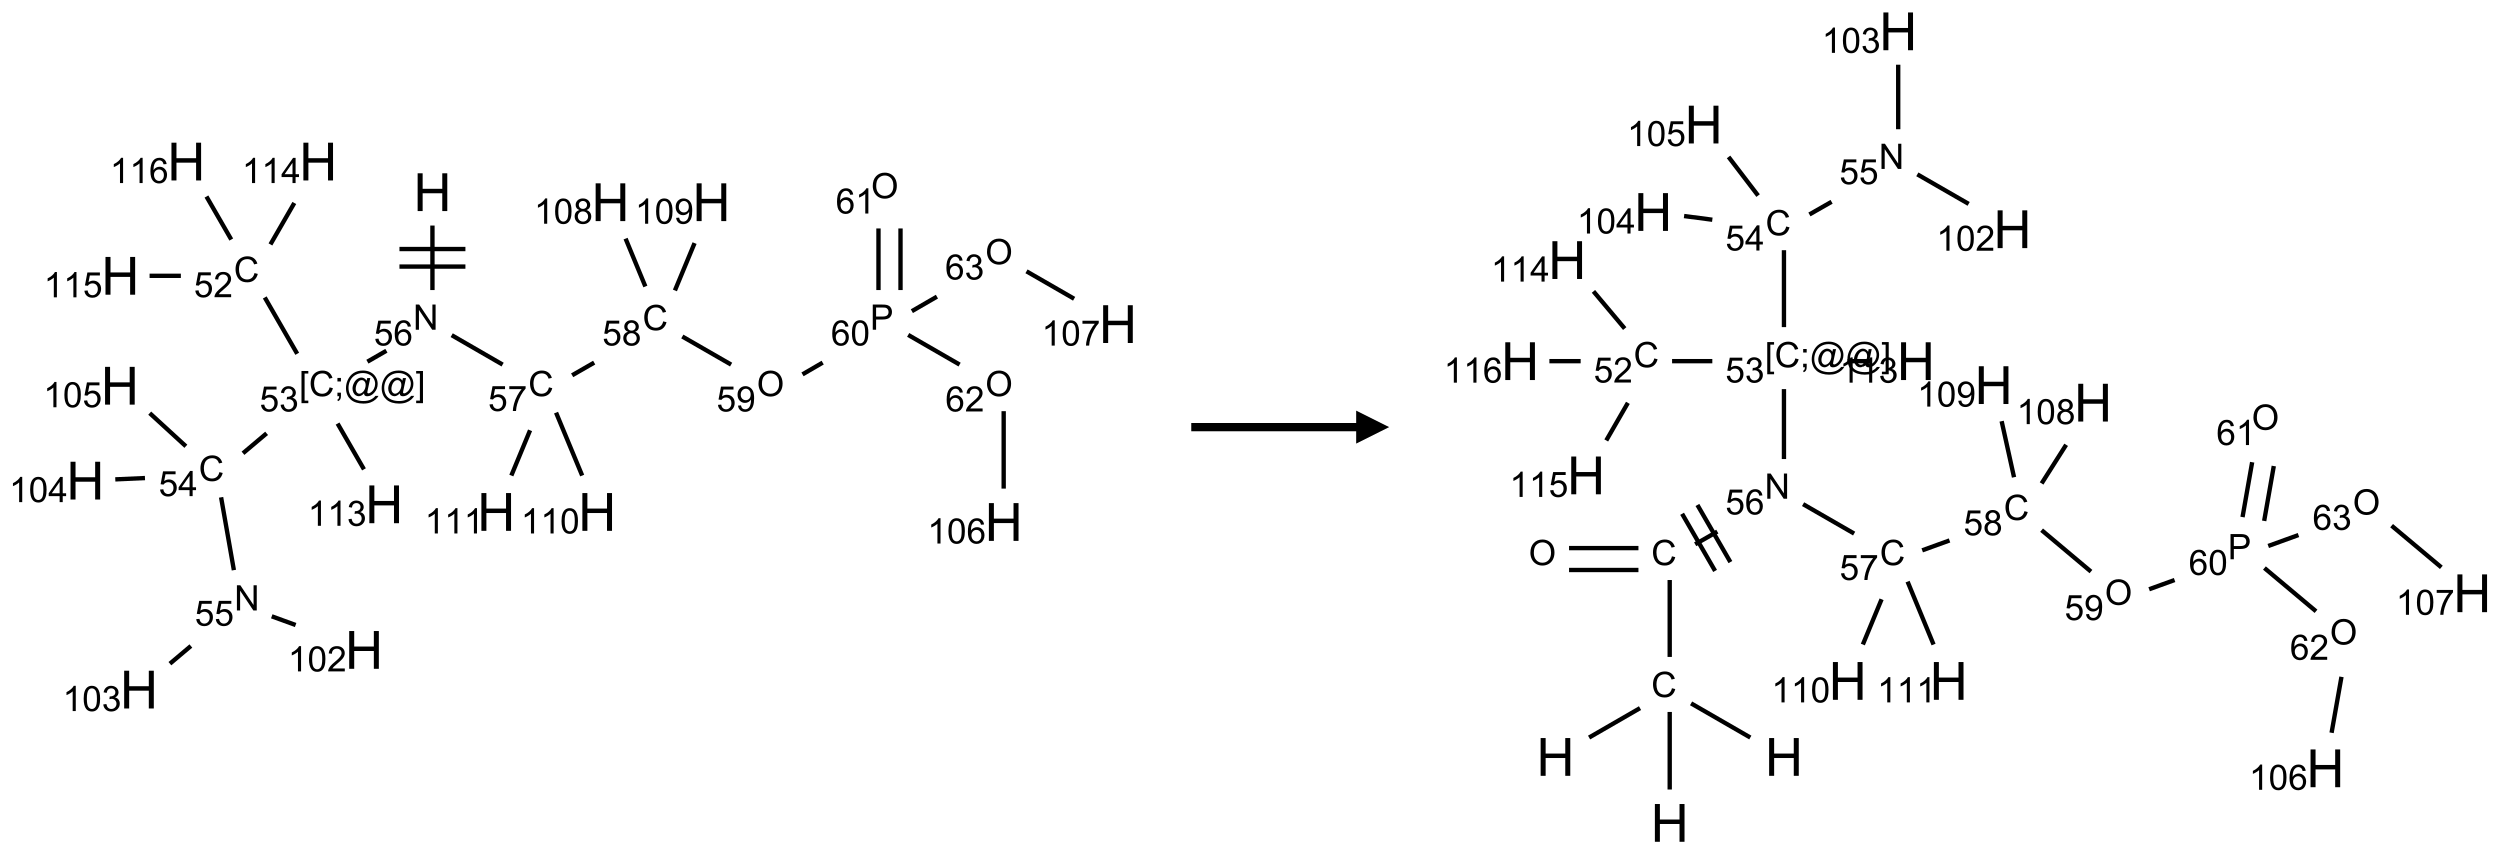 <?xml version="1.0" encoding="UTF-8"?>
<svg xmlns="http://www.w3.org/2000/svg" xmlns:xlink="http://www.w3.org/1999/xlink" width="758" height="259" viewBox="0 0 758 259">
<defs>
<g>
<g id="glyph-0-0">
<path d="M 2 0 L 2 -10 L 10 -10 L 10 0 Z M 2.25 -0.25 L 9.75 -0.25 L 9.75 -9.75 L 2.25 -9.75 Z M 2.25 -0.25 "/>
</g>
<g id="glyph-0-1">
<path d="M 1.281 0 L 1.281 -11.453 L 2.797 -11.453 L 2.797 -6.75 L 8.75 -6.75 L 8.75 -11.453 L 10.266 -11.453 L 10.266 0 L 8.75 0 L 8.75 -5.398 L 2.797 -5.398 L 2.797 0 Z M 1.281 0 "/>
</g>
<g id="glyph-1-0">
<path d="M 1.332 0 L 1.332 -6.668 L 6.668 -6.668 L 6.668 0 Z M 1.5 -0.168 L 6.5 -0.168 L 6.5 -6.5 L 1.5 -6.5 Z M 1.5 -0.168 "/>
</g>
<g id="glyph-1-1">
<path d="M 0.812 0 L 0.812 -7.637 L 1.848 -7.637 L 5.859 -1.641 L 5.859 -7.637 L 6.828 -7.637 L 6.828 0 L 5.793 0 L 1.781 -6 L 1.781 0 Z M 0.812 0 "/>
</g>
<g id="glyph-1-2">
<path d="M 0.441 -2 L 1.426 -2.082 C 1.5 -1.605 1.668 -1.242 1.934 -1.004 C 2.199 -0.762 2.52 -0.641 2.895 -0.641 C 3.348 -0.641 3.73 -0.812 4.043 -1.152 C 4.355 -1.492 4.512 -1.941 4.512 -2.504 C 4.512 -3.039 4.359 -3.461 4.059 -3.77 C 3.758 -4.078 3.367 -4.234 2.879 -4.234 C 2.578 -4.234 2.305 -4.164 2.062 -4.027 C 1.82 -3.891 1.629 -3.715 1.488 -3.496 L 0.609 -3.609 L 1.348 -7.531 L 5.145 -7.531 L 5.145 -6.637 L 2.098 -6.637 L 1.688 -4.582 C 2.145 -4.902 2.625 -5.062 3.129 -5.062 C 3.797 -5.062 4.359 -4.832 4.816 -4.371 C 5.277 -3.91 5.504 -3.312 5.504 -2.59 C 5.504 -1.898 5.305 -1.301 4.902 -0.797 C 4.41 -0.18 3.742 0.129 2.895 0.129 C 2.199 0.129 1.633 -0.062 1.195 -0.453 C 0.758 -0.844 0.504 -1.359 0.441 -2 Z M 0.441 -2 "/>
</g>
<g id="glyph-1-3">
<path d="M 5.309 -5.766 L 4.375 -5.691 C 4.293 -6.059 4.172 -6.328 4.02 -6.496 C 3.766 -6.762 3.453 -6.895 3.082 -6.895 C 2.785 -6.895 2.523 -6.812 2.297 -6.645 C 2 -6.43 1.77 -6.117 1.598 -5.703 C 1.43 -5.289 1.34 -4.703 1.332 -3.938 C 1.559 -4.281 1.836 -4.535 2.16 -4.703 C 2.488 -4.871 2.828 -4.953 3.188 -4.953 C 3.812 -4.953 4.344 -4.723 4.785 -4.262 C 5.223 -3.801 5.441 -3.207 5.441 -2.48 C 5.441 -2 5.34 -1.555 5.133 -1.145 C 4.926 -0.73 4.641 -0.418 4.281 -0.199 C 3.922 0.02 3.512 0.129 3.051 0.129 C 2.27 0.129 1.633 -0.156 1.141 -0.73 C 0.648 -1.305 0.402 -2.254 0.402 -3.574 C 0.402 -5.051 0.672 -6.121 1.219 -6.793 C 1.695 -7.375 2.336 -7.668 3.141 -7.668 C 3.742 -7.668 4.234 -7.5 4.617 -7.16 C 5 -6.824 5.23 -6.359 5.309 -5.766 Z M 1.48 -2.473 C 1.48 -2.152 1.547 -1.844 1.684 -1.547 C 1.82 -1.25 2.016 -1.027 2.262 -0.871 C 2.508 -0.719 2.766 -0.641 3.035 -0.641 C 3.434 -0.641 3.773 -0.801 4.059 -1.121 C 4.344 -1.441 4.484 -1.875 4.484 -2.422 C 4.484 -2.949 4.344 -3.367 4.062 -3.668 C 3.781 -3.973 3.426 -4.125 3 -4.125 C 2.578 -4.125 2.219 -3.973 1.922 -3.668 C 1.625 -3.363 1.48 -2.969 1.48 -2.473 Z M 1.48 -2.473 "/>
</g>
<g id="glyph-1-4">
<path d="M 0.723 2.121 L 0.723 -7.637 L 2.793 -7.637 L 2.793 -6.859 L 1.66 -6.859 L 1.66 1.344 L 2.793 1.344 L 2.793 2.121 Z M 0.723 2.121 "/>
</g>
<g id="glyph-1-5">
<path d="M 6.27 -2.676 L 7.281 -2.422 C 7.07 -1.594 6.688 -0.961 6.137 -0.523 C 5.586 -0.086 4.914 0.129 4.121 0.129 C 3.297 0.129 2.629 -0.039 2.113 -0.371 C 1.598 -0.707 1.203 -1.191 0.934 -1.828 C 0.664 -2.465 0.531 -3.145 0.531 -3.875 C 0.531 -4.672 0.684 -5.363 0.988 -5.957 C 1.293 -6.547 1.723 -6.996 2.285 -7.305 C 2.844 -7.613 3.461 -7.766 4.137 -7.766 C 4.898 -7.766 5.543 -7.57 6.062 -7.184 C 6.582 -6.793 6.945 -6.246 7.152 -5.543 L 6.156 -5.309 C 5.98 -5.863 5.723 -6.266 5.387 -6.52 C 5.051 -6.773 4.625 -6.902 4.113 -6.902 C 3.527 -6.902 3.039 -6.762 2.645 -6.48 C 2.25 -6.199 1.973 -5.82 1.812 -5.348 C 1.652 -4.871 1.574 -4.383 1.574 -3.879 C 1.574 -3.23 1.668 -2.664 1.855 -2.18 C 2.047 -1.695 2.34 -1.332 2.738 -1.094 C 3.137 -0.855 3.57 -0.734 4.035 -0.734 C 4.602 -0.734 5.082 -0.898 5.473 -1.223 C 5.867 -1.551 6.133 -2.035 6.27 -2.676 Z M 6.27 -2.676 "/>
</g>
<g id="glyph-1-6">
<path d="M 0.949 -4.465 L 0.949 -5.531 L 2.016 -5.531 L 2.016 -4.465 Z M 0.949 0 L 0.949 -1.066 L 2.016 -1.066 L 2.016 0 C 2.016 0.391 1.945 0.711 1.809 0.949 C 1.668 1.191 1.449 1.379 1.145 1.512 L 0.887 1.109 C 1.082 1.023 1.23 0.895 1.324 0.727 C 1.418 0.559 1.469 0.316 1.48 0 Z M 0.949 0 "/>
</g>
<g id="glyph-1-7">
<path d="M 6.047 -0.848 C 5.82 -0.59 5.57 -0.379 5.289 -0.223 C 5.008 -0.062 4.73 0.016 4.449 0.016 C 4.141 0.016 3.84 -0.074 3.547 -0.254 C 3.254 -0.434 3.02 -0.715 2.836 -1.09 C 2.652 -1.465 2.562 -1.875 2.562 -2.324 C 2.562 -2.875 2.703 -3.43 2.988 -3.98 C 3.27 -4.535 3.621 -4.953 4.043 -5.23 C 4.461 -5.508 4.871 -5.645 5.266 -5.645 C 5.566 -5.645 5.855 -5.566 6.129 -5.41 C 6.402 -5.25 6.641 -5.012 6.84 -4.688 L 7.016 -5.496 L 7.949 -5.496 L 7.199 -2 C 7.094 -1.516 7.043 -1.246 7.043 -1.191 C 7.043 -1.098 7.078 -1.02 7.148 -0.949 C 7.219 -0.883 7.305 -0.848 7.406 -0.848 C 7.59 -0.848 7.832 -0.953 8.129 -1.168 C 8.527 -1.445 8.84 -1.816 9.07 -2.285 C 9.301 -2.75 9.418 -3.234 9.418 -3.73 C 9.418 -4.309 9.27 -4.852 8.973 -5.355 C 8.676 -5.859 8.23 -6.262 7.645 -6.562 C 7.055 -6.863 6.406 -7.016 5.691 -7.016 C 4.879 -7.016 4.137 -6.824 3.465 -6.445 C 2.793 -6.066 2.273 -5.52 1.902 -4.809 C 1.535 -4.098 1.348 -3.34 1.348 -2.527 C 1.348 -1.676 1.535 -0.941 1.902 -0.328 C 2.273 0.285 2.809 0.742 3.508 1.035 C 4.207 1.328 4.984 1.473 5.832 1.473 C 6.742 1.473 7.504 1.32 8.121 1.016 C 8.734 0.711 9.195 0.34 9.5 -0.098 L 10.441 -0.098 C 10.266 0.266 9.961 0.637 9.531 1.016 C 9.102 1.395 8.59 1.695 7.996 1.914 C 7.402 2.133 6.688 2.246 5.848 2.246 C 5.078 2.246 4.367 2.145 3.715 1.949 C 3.066 1.75 2.512 1.453 2.051 1.055 C 1.594 0.656 1.25 0.199 1.016 -0.316 C 0.723 -0.973 0.578 -1.684 0.578 -2.441 C 0.578 -3.289 0.75 -4.098 1.098 -4.863 C 1.523 -5.805 2.125 -6.527 2.902 -7.027 C 3.684 -7.527 4.629 -7.777 5.738 -7.777 C 6.602 -7.777 7.375 -7.602 8.059 -7.246 C 8.746 -6.895 9.285 -6.371 9.684 -5.672 C 10.02 -5.07 10.188 -4.418 10.188 -3.715 C 10.188 -2.707 9.832 -1.812 9.125 -1.031 C 8.492 -0.328 7.801 0.02 7.051 0.02 C 6.812 0.02 6.617 -0.016 6.473 -0.09 C 6.324 -0.16 6.215 -0.266 6.145 -0.402 C 6.102 -0.488 6.066 -0.637 6.047 -0.848 Z M 3.527 -2.262 C 3.527 -1.785 3.641 -1.414 3.863 -1.152 C 4.09 -0.887 4.348 -0.754 4.641 -0.754 C 4.836 -0.754 5.039 -0.812 5.254 -0.93 C 5.469 -1.047 5.676 -1.219 5.871 -1.449 C 6.066 -1.676 6.23 -1.969 6.355 -2.32 C 6.48 -2.672 6.543 -3.027 6.543 -3.379 C 6.543 -3.852 6.426 -4.219 6.191 -4.48 C 5.957 -4.738 5.672 -4.871 5.332 -4.871 C 5.109 -4.871 4.902 -4.812 4.707 -4.699 C 4.512 -4.586 4.32 -4.406 4.137 -4.156 C 3.953 -3.906 3.805 -3.602 3.691 -3.246 C 3.582 -2.887 3.527 -2.559 3.527 -2.262 Z M 3.527 -2.262 "/>
</g>
<g id="glyph-1-8">
<path d="M 2.27 2.121 L 0.203 2.121 L 0.203 1.344 L 1.332 1.344 L 1.332 -6.859 L 0.203 -6.859 L 0.203 -7.637 L 2.27 -7.637 Z M 2.27 2.121 "/>
</g>
<g id="glyph-1-9">
<path d="M 0.449 -2.016 L 1.387 -2.141 C 1.492 -1.609 1.676 -1.227 1.934 -0.992 C 2.191 -0.758 2.508 -0.641 2.879 -0.641 C 3.32 -0.641 3.695 -0.793 3.996 -1.098 C 4.301 -1.402 4.453 -1.781 4.453 -2.234 C 4.453 -2.664 4.312 -3.02 4.031 -3.301 C 3.75 -3.578 3.391 -3.719 2.957 -3.719 C 2.781 -3.719 2.562 -3.684 2.297 -3.613 L 2.402 -4.438 C 2.465 -4.43 2.516 -4.426 2.551 -4.426 C 2.949 -4.426 3.312 -4.531 3.629 -4.738 C 3.949 -4.949 4.109 -5.27 4.109 -5.703 C 4.109 -6.047 3.992 -6.332 3.762 -6.559 C 3.527 -6.785 3.227 -6.895 2.859 -6.895 C 2.496 -6.895 2.191 -6.781 1.949 -6.551 C 1.707 -6.324 1.547 -5.98 1.48 -5.52 L 0.543 -5.688 C 0.656 -6.316 0.918 -6.805 1.324 -7.148 C 1.73 -7.492 2.234 -7.668 2.84 -7.668 C 3.254 -7.668 3.641 -7.578 3.988 -7.398 C 4.34 -7.219 4.609 -6.977 4.793 -6.668 C 4.98 -6.359 5.074 -6.031 5.074 -5.684 C 5.074 -5.352 4.984 -5.051 4.809 -4.781 C 4.629 -4.512 4.367 -4.297 4.02 -4.137 C 4.473 -4.031 4.824 -3.816 5.074 -3.488 C 5.324 -3.16 5.449 -2.75 5.449 -2.254 C 5.449 -1.59 5.203 -1.023 4.719 -0.559 C 4.234 -0.098 3.617 0.137 2.875 0.137 C 2.203 0.137 1.648 -0.062 1.207 -0.465 C 0.762 -0.863 0.512 -1.379 0.449 -2.016 Z M 0.449 -2.016 "/>
</g>
<g id="glyph-1-10">
<path d="M 5.371 -0.902 L 5.371 0 L 0.324 0 C 0.316 -0.227 0.352 -0.441 0.434 -0.652 C 0.562 -0.996 0.766 -1.332 1.051 -1.668 C 1.332 -2 1.742 -2.387 2.277 -2.824 C 3.105 -3.504 3.668 -4.043 3.957 -4.441 C 4.25 -4.84 4.395 -5.215 4.395 -5.566 C 4.395 -5.938 4.262 -6.254 3.996 -6.508 C 3.73 -6.762 3.387 -6.891 2.957 -6.891 C 2.508 -6.891 2.145 -6.754 1.875 -6.484 C 1.605 -6.215 1.469 -5.84 1.465 -5.359 L 0.5 -5.457 C 0.566 -6.176 0.812 -6.727 1.246 -7.102 C 1.676 -7.477 2.254 -7.668 2.98 -7.668 C 3.711 -7.668 4.293 -7.465 4.719 -7.059 C 5.145 -6.652 5.359 -6.148 5.359 -5.547 C 5.359 -5.242 5.297 -4.941 5.172 -4.645 C 5.047 -4.352 4.84 -4.039 4.551 -3.715 C 4.262 -3.387 3.777 -2.938 3.105 -2.371 C 2.543 -1.898 2.18 -1.578 2.02 -1.41 C 1.859 -1.242 1.73 -1.07 1.625 -0.902 Z M 5.371 -0.902 "/>
</g>
<g id="glyph-1-11">
<path d="M 3.973 0 L 3.035 0 L 3.035 -5.973 C 2.809 -5.758 2.516 -5.543 2.148 -5.328 C 1.781 -5.113 1.453 -4.953 1.16 -4.844 L 1.16 -5.75 C 1.684 -5.996 2.145 -6.297 2.535 -6.645 C 2.93 -6.996 3.207 -7.336 3.371 -7.668 L 3.973 -7.668 Z M 3.973 0 "/>
</g>
<g id="glyph-1-12">
<path d="M 3.449 0 L 3.449 -1.828 L 0.137 -1.828 L 0.137 -2.688 L 3.621 -7.637 L 4.387 -7.637 L 4.387 -2.688 L 5.418 -2.688 L 5.418 -1.828 L 4.387 -1.828 L 4.387 0 Z M 3.449 -2.688 L 3.449 -6.129 L 1.059 -2.688 Z M 3.449 -2.688 "/>
</g>
<g id="glyph-1-13">
<path d="M 0.441 -3.766 C 0.441 -4.668 0.535 -5.395 0.723 -5.945 C 0.906 -6.496 1.184 -6.922 1.551 -7.219 C 1.918 -7.516 2.375 -7.668 2.934 -7.668 C 3.344 -7.668 3.703 -7.586 4.012 -7.418 C 4.32 -7.254 4.574 -7.016 4.777 -6.707 C 4.977 -6.395 5.137 -6.016 5.25 -5.57 C 5.363 -5.125 5.422 -4.523 5.422 -3.766 C 5.422 -2.871 5.328 -2.148 5.145 -1.598 C 4.961 -1.047 4.688 -0.621 4.32 -0.32 C 3.953 -0.02 3.492 0.129 2.934 0.129 C 2.195 0.129 1.617 -0.133 1.199 -0.66 C 0.695 -1.297 0.441 -2.332 0.441 -3.766 Z M 1.406 -3.766 C 1.406 -2.512 1.555 -1.68 1.848 -1.262 C 2.141 -0.848 2.5 -0.641 2.934 -0.641 C 3.363 -0.641 3.727 -0.848 4.02 -1.266 C 4.312 -1.684 4.457 -2.516 4.457 -3.766 C 4.457 -5.023 4.312 -5.859 4.02 -6.27 C 3.727 -6.684 3.359 -6.891 2.922 -6.891 C 2.492 -6.891 2.148 -6.707 1.891 -6.344 C 1.566 -5.879 1.406 -5.02 1.406 -3.766 Z M 1.406 -3.766 "/>
</g>
<g id="glyph-1-14">
<path d="M 0.504 -6.637 L 0.504 -7.535 L 5.449 -7.535 L 5.449 -6.809 C 4.961 -6.289 4.48 -5.602 4.004 -4.746 C 3.527 -3.887 3.156 -3.004 2.895 -2.098 C 2.707 -1.461 2.59 -0.762 2.535 0 L 1.574 0 C 1.582 -0.602 1.703 -1.328 1.926 -2.176 C 2.152 -3.027 2.477 -3.848 2.898 -4.637 C 3.32 -5.426 3.77 -6.094 4.246 -6.637 Z M 0.504 -6.637 "/>
</g>
<g id="glyph-1-15">
<path d="M 1.887 -4.141 C 1.496 -4.281 1.207 -4.484 1.02 -4.75 C 0.832 -5.016 0.738 -5.328 0.738 -5.699 C 0.738 -6.254 0.938 -6.719 1.34 -7.098 C 1.738 -7.477 2.27 -7.668 2.934 -7.668 C 3.598 -7.668 4.137 -7.473 4.543 -7.086 C 4.949 -6.699 5.152 -6.227 5.152 -5.672 C 5.152 -5.316 5.059 -5.008 4.871 -4.746 C 4.688 -4.484 4.406 -4.281 4.027 -4.141 C 4.496 -3.988 4.852 -3.742 5.098 -3.402 C 5.34 -3.062 5.465 -2.656 5.465 -2.184 C 5.465 -1.531 5.234 -0.98 4.77 -0.535 C 4.309 -0.09 3.703 0.129 2.949 0.129 C 2.195 0.129 1.586 -0.094 1.125 -0.539 C 0.664 -0.984 0.434 -1.543 0.434 -2.207 C 0.434 -2.703 0.559 -3.121 0.809 -3.457 C 1.062 -3.793 1.422 -4.02 1.887 -4.141 Z M 1.699 -5.73 C 1.699 -5.367 1.812 -5.074 2.047 -4.844 C 2.281 -4.613 2.582 -4.5 2.953 -4.5 C 3.312 -4.5 3.609 -4.613 3.84 -4.84 C 4.07 -5.066 4.188 -5.348 4.188 -5.676 C 4.188 -6.02 4.07 -6.309 3.832 -6.543 C 3.594 -6.777 3.297 -6.895 2.941 -6.895 C 2.586 -6.895 2.289 -6.781 2.051 -6.551 C 1.816 -6.324 1.699 -6.047 1.699 -5.73 Z M 1.395 -2.203 C 1.395 -1.938 1.461 -1.676 1.586 -1.426 C 1.711 -1.176 1.902 -0.984 2.152 -0.848 C 2.402 -0.711 2.672 -0.641 2.957 -0.641 C 3.406 -0.641 3.777 -0.785 4.066 -1.074 C 4.359 -1.363 4.504 -1.727 4.504 -2.172 C 4.504 -2.625 4.355 -2.996 4.055 -3.293 C 3.754 -3.586 3.379 -3.734 2.926 -3.734 C 2.484 -3.734 2.121 -3.59 1.832 -3.297 C 1.543 -3.004 1.395 -2.641 1.395 -2.203 Z M 1.395 -2.203 "/>
</g>
<g id="glyph-1-16">
<path d="M 0.516 -3.719 C 0.516 -4.984 0.855 -5.977 1.535 -6.695 C 2.215 -7.414 3.094 -7.77 4.172 -7.77 C 4.875 -7.77 5.512 -7.602 6.078 -7.266 C 6.645 -6.93 7.074 -6.461 7.371 -5.855 C 7.668 -5.254 7.816 -4.57 7.816 -3.809 C 7.816 -3.035 7.66 -2.34 7.348 -1.73 C 7.035 -1.117 6.594 -0.656 6.02 -0.34 C 5.449 -0.027 4.828 0.129 4.168 0.129 C 3.449 0.129 2.805 -0.043 2.238 -0.391 C 1.672 -0.738 1.246 -1.211 0.953 -1.812 C 0.66 -2.414 0.516 -3.047 0.516 -3.719 Z M 1.559 -3.703 C 1.559 -2.781 1.805 -2.059 2.301 -1.527 C 2.793 -1 3.414 -0.734 4.16 -0.734 C 4.922 -0.734 5.547 -1 6.039 -1.535 C 6.531 -2.07 6.777 -2.828 6.777 -3.812 C 6.777 -4.434 6.672 -4.977 6.461 -5.441 C 6.25 -5.902 5.945 -6.262 5.539 -6.52 C 5.133 -6.773 4.68 -6.902 4.176 -6.902 C 3.461 -6.902 2.848 -6.656 2.332 -6.164 C 1.816 -5.672 1.559 -4.852 1.559 -3.703 Z M 1.559 -3.703 "/>
</g>
<g id="glyph-1-17">
<path d="M 0.582 -1.766 L 1.484 -1.848 C 1.562 -1.426 1.707 -1.117 1.922 -0.926 C 2.137 -0.734 2.414 -0.641 2.75 -0.641 C 3.039 -0.641 3.289 -0.707 3.508 -0.84 C 3.727 -0.973 3.902 -1.148 4.043 -1.367 C 4.18 -1.586 4.297 -1.887 4.391 -2.262 C 4.484 -2.637 4.531 -3.016 4.531 -3.406 C 4.531 -3.449 4.531 -3.512 4.527 -3.594 C 4.34 -3.297 4.082 -3.055 3.758 -2.867 C 3.434 -2.68 3.082 -2.59 2.703 -2.59 C 2.07 -2.59 1.535 -2.816 1.098 -3.277 C 0.66 -3.734 0.441 -4.34 0.441 -5.09 C 0.441 -5.863 0.672 -6.484 1.129 -6.957 C 1.586 -7.43 2.156 -7.668 2.844 -7.668 C 3.34 -7.668 3.793 -7.531 4.207 -7.266 C 4.617 -7 4.93 -6.617 5.145 -6.121 C 5.355 -5.629 5.465 -4.91 5.465 -3.973 C 5.465 -2.996 5.359 -2.223 5.145 -1.645 C 4.934 -1.066 4.617 -0.625 4.199 -0.324 C 3.781 -0.02 3.293 0.129 2.73 0.129 C 2.133 0.129 1.645 -0.035 1.266 -0.367 C 0.887 -0.699 0.66 -1.164 0.582 -1.766 Z M 4.422 -5.137 C 4.422 -5.676 4.277 -6.102 3.992 -6.418 C 3.707 -6.734 3.359 -6.891 2.957 -6.891 C 2.543 -6.891 2.18 -6.719 1.871 -6.379 C 1.562 -6.039 1.406 -5.598 1.406 -5.059 C 1.406 -4.57 1.555 -4.176 1.848 -3.871 C 2.141 -3.566 2.5 -3.418 2.934 -3.418 C 3.367 -3.418 3.723 -3.57 4.004 -3.871 C 4.281 -4.176 4.422 -4.598 4.422 -5.137 Z M 4.422 -5.137 "/>
</g>
<g id="glyph-1-18">
<path d="M 0.824 0 L 0.824 -7.637 L 3.703 -7.637 C 4.211 -7.637 4.598 -7.609 4.863 -7.562 C 5.238 -7.5 5.555 -7.383 5.809 -7.207 C 6.062 -7.031 6.266 -6.785 6.418 -6.469 C 6.574 -6.152 6.652 -5.805 6.652 -5.426 C 6.652 -4.777 6.445 -4.227 6.031 -3.777 C 5.617 -3.328 4.871 -3.105 3.793 -3.105 L 1.832 -3.105 L 1.832 0 Z M 1.832 -4.004 L 3.809 -4.004 C 4.461 -4.004 4.922 -4.125 5.199 -4.371 C 5.473 -4.613 5.609 -4.953 5.609 -5.395 C 5.609 -5.715 5.527 -5.988 5.367 -6.215 C 5.207 -6.441 4.992 -6.594 4.73 -6.668 C 4.559 -6.711 4.246 -6.734 3.785 -6.734 L 1.832 -6.734 Z M 1.832 -4.004 "/>
</g>
</g>
</defs>
<path fill="none" stroke-width="0.033" stroke-linecap="butt" stroke-linejoin="miter" stroke="rgb(0%, 0%, 0%)" stroke-opacity="1" stroke-miterlimit="10" d="M 2.631 0.485 L 2.631 0.974 " transform="matrix(40, 0, 0, 40, 25.875, 48.986)"/>
<path fill="none" stroke-width="0.033" stroke-linecap="butt" stroke-linejoin="miter" stroke="rgb(0%, 0%, 0%)" stroke-opacity="1" stroke-miterlimit="10" d="M 2.381 0.796 L 2.881 0.796 " transform="matrix(40, 0, 0, 40, 25.875, 48.986)"/>
<path fill="none" stroke-width="0.033" stroke-linecap="butt" stroke-linejoin="miter" stroke="rgb(0%, 0%, 0%)" stroke-opacity="1" stroke-miterlimit="10" d="M 2.381 0.663 L 2.881 0.663 " transform="matrix(40, 0, 0, 40, 25.875, 48.986)"/>
<path fill="none" stroke-width="0.033" stroke-linecap="butt" stroke-linejoin="miter" stroke="rgb(0%, 0%, 0%)" stroke-opacity="1" stroke-miterlimit="10" d="M 2.282 1.434 L 2.138 1.517 " transform="matrix(40, 0, 0, 40, 25.875, 48.986)"/>
<path fill="none" stroke-width="0.033" stroke-linecap="butt" stroke-linejoin="miter" stroke="rgb(0%, 0%, 0%)" stroke-opacity="1" stroke-miterlimit="10" d="M 1.606 1.457 L 1.36 1.03 " transform="matrix(40, 0, 0, 40, 25.875, 48.986)"/>
<path fill="none" stroke-width="0.033" stroke-linecap="butt" stroke-linejoin="miter" stroke="rgb(0%, 0%, 0%)" stroke-opacity="1" stroke-miterlimit="10" d="M 1.403 0.628 L 1.584 0.314 " transform="matrix(40, 0, 0, 40, 25.875, 48.986)"/>
<path fill="none" stroke-width="0.033" stroke-linecap="butt" stroke-linejoin="miter" stroke="rgb(0%, 0%, 0%)" stroke-opacity="1" stroke-miterlimit="10" d="M 0.724 0.866 L 0.487 0.866 " transform="matrix(40, 0, 0, 40, 25.875, 48.986)"/>
<path fill="none" stroke-width="0.033" stroke-linecap="butt" stroke-linejoin="miter" stroke="rgb(0%, 0%, 0%)" stroke-opacity="1" stroke-miterlimit="10" d="M 1.106 0.591 L 0.918 0.265 " transform="matrix(40, 0, 0, 40, 25.875, 48.986)"/>
<path fill="none" stroke-width="0.033" stroke-linecap="butt" stroke-linejoin="miter" stroke="rgb(0%, 0%, 0%)" stroke-opacity="1" stroke-miterlimit="10" d="M 1.374 2.06 L 1.195 2.211 " transform="matrix(40, 0, 0, 40, 25.875, 48.986)"/>
<path fill="none" stroke-width="0.033" stroke-linecap="butt" stroke-linejoin="miter" stroke="rgb(0%, 0%, 0%)" stroke-opacity="1" stroke-miterlimit="10" d="M 1.029 2.545 L 1.126 3.097 " transform="matrix(40, 0, 0, 40, 25.875, 48.986)"/>
<path fill="none" stroke-width="0.033" stroke-linecap="butt" stroke-linejoin="miter" stroke="rgb(0%, 0%, 0%)" stroke-opacity="1" stroke-miterlimit="10" d="M 1.413 3.447 L 1.594 3.513 " transform="matrix(40, 0, 0, 40, 25.875, 48.986)"/>
<path fill="none" stroke-width="0.033" stroke-linecap="butt" stroke-linejoin="miter" stroke="rgb(0%, 0%, 0%)" stroke-opacity="1" stroke-miterlimit="10" d="M 0.8 3.672 L 0.641 3.806 " transform="matrix(40, 0, 0, 40, 25.875, 48.986)"/>
<path fill="none" stroke-width="0.033" stroke-linecap="butt" stroke-linejoin="miter" stroke="rgb(0%, 0%, 0%)" stroke-opacity="1" stroke-miterlimit="10" d="M 0.452 2.399 L 0.227 2.409 " transform="matrix(40, 0, 0, 40, 25.875, 48.986)"/>
<path fill="none" stroke-width="0.033" stroke-linecap="butt" stroke-linejoin="miter" stroke="rgb(0%, 0%, 0%)" stroke-opacity="1" stroke-miterlimit="10" d="M 0.762 2.158 L 0.488 1.907 " transform="matrix(40, 0, 0, 40, 25.875, 48.986)"/>
<path fill="none" stroke-width="0.033" stroke-linecap="butt" stroke-linejoin="miter" stroke="rgb(0%, 0%, 0%)" stroke-opacity="1" stroke-miterlimit="10" d="M 1.912 1.986 L 2.112 2.333 " transform="matrix(40, 0, 0, 40, 25.875, 48.986)"/>
<path fill="none" stroke-width="0.033" stroke-linecap="butt" stroke-linejoin="miter" stroke="rgb(0%, 0%, 0%)" stroke-opacity="1" stroke-miterlimit="10" d="M 2.777 1.316 L 3.163 1.539 " transform="matrix(40, 0, 0, 40, 25.875, 48.986)"/>
<path fill="none" stroke-width="0.033" stroke-linecap="butt" stroke-linejoin="miter" stroke="rgb(0%, 0%, 0%)" stroke-opacity="1" stroke-miterlimit="10" d="M 3.69 1.62 L 3.857 1.524 " transform="matrix(40, 0, 0, 40, 25.875, 48.986)"/>
<path fill="none" stroke-width="0.033" stroke-linecap="butt" stroke-linejoin="miter" stroke="rgb(0%, 0%, 0%)" stroke-opacity="1" stroke-miterlimit="10" d="M 4.525 1.326 L 4.895 1.539 " transform="matrix(40, 0, 0, 40, 25.875, 48.986)"/>
<path fill="none" stroke-width="0.033" stroke-linecap="butt" stroke-linejoin="miter" stroke="rgb(0%, 0%, 0%)" stroke-opacity="1" stroke-miterlimit="10" d="M 5.436 1.613 L 5.589 1.524 " transform="matrix(40, 0, 0, 40, 25.875, 48.986)"/>
<path fill="none" stroke-width="0.033" stroke-linecap="butt" stroke-linejoin="miter" stroke="rgb(0%, 0%, 0%)" stroke-opacity="1" stroke-miterlimit="10" d="M 6.179 0.974 L 6.179 0.507 " transform="matrix(40, 0, 0, 40, 25.875, 48.986)"/>
<path fill="none" stroke-width="0.033" stroke-linecap="butt" stroke-linejoin="miter" stroke="rgb(0%, 0%, 0%)" stroke-opacity="1" stroke-miterlimit="10" d="M 6.012 0.974 L 6.012 0.507 " transform="matrix(40, 0, 0, 40, 25.875, 48.986)"/>
<path fill="none" stroke-width="0.033" stroke-linecap="butt" stroke-linejoin="miter" stroke="rgb(0%, 0%, 0%)" stroke-opacity="1" stroke-miterlimit="10" d="M 6.237 1.314 L 6.627 1.539 " transform="matrix(40, 0, 0, 40, 25.875, 48.986)"/>
<path fill="none" stroke-width="0.033" stroke-linecap="butt" stroke-linejoin="miter" stroke="rgb(0%, 0%, 0%)" stroke-opacity="1" stroke-miterlimit="10" d="M 6.961 1.892 L 6.961 2.479 " transform="matrix(40, 0, 0, 40, 25.875, 48.986)"/>
<path fill="none" stroke-width="0.033" stroke-linecap="butt" stroke-linejoin="miter" stroke="rgb(0%, 0%, 0%)" stroke-opacity="1" stroke-miterlimit="10" d="M 6.265 1.134 L 6.455 1.024 " transform="matrix(40, 0, 0, 40, 25.875, 48.986)"/>
<path fill="none" stroke-width="0.033" stroke-linecap="butt" stroke-linejoin="miter" stroke="rgb(0%, 0%, 0%)" stroke-opacity="1" stroke-miterlimit="10" d="M 7.134 0.832 L 7.495 1.04 " transform="matrix(40, 0, 0, 40, 25.875, 48.986)"/>
<path fill="none" stroke-width="0.033" stroke-linecap="butt" stroke-linejoin="miter" stroke="rgb(0%, 0%, 0%)" stroke-opacity="1" stroke-miterlimit="10" d="M 4.245 0.947 L 4.095 0.584 " transform="matrix(40, 0, 0, 40, 25.875, 48.986)"/>
<path fill="none" stroke-width="0.033" stroke-linecap="butt" stroke-linejoin="miter" stroke="rgb(0%, 0%, 0%)" stroke-opacity="1" stroke-miterlimit="10" d="M 4.469 0.977 L 4.618 0.618 " transform="matrix(40, 0, 0, 40, 25.875, 48.986)"/>
<path fill="none" stroke-width="0.033" stroke-linecap="butt" stroke-linejoin="miter" stroke="rgb(0%, 0%, 0%)" stroke-opacity="1" stroke-miterlimit="10" d="M 3.568 1.903 L 3.766 2.38 " transform="matrix(40, 0, 0, 40, 25.875, 48.986)"/>
<path fill="none" stroke-width="0.033" stroke-linecap="butt" stroke-linejoin="miter" stroke="rgb(0%, 0%, 0%)" stroke-opacity="1" stroke-miterlimit="10" d="M 3.371 2.037 L 3.229 2.38 " transform="matrix(40, 0, 0, 40, 25.875, 48.986)"/>
<g fill="rgb(0%, 0%, 0%)" fill-opacity="1">
<use xlink:href="#glyph-0-1" x="125.348" y="63.996"/>
</g>
<g fill="rgb(0%, 0%, 0%)" fill-opacity="1">
<use xlink:href="#glyph-1-1" x="125.246" y="99.98"/>
</g>
<g fill="rgb(0%, 0%, 0%)" fill-opacity="1">
<use xlink:href="#glyph-1-2" x="113.348" y="104.75"/>
<use xlink:href="#glyph-1-3" x="119.28" y="104.75"/>
</g>
<g fill="rgb(0%, 0%, 0%)" fill-opacity="1">
<use xlink:href="#glyph-1-4" x="90.691" y="120.121"/>
<use xlink:href="#glyph-1-5" x="93.655" y="120.121"/>
<use xlink:href="#glyph-1-6" x="101.358" y="120.121"/>
<use xlink:href="#glyph-1-7" x="104.322" y="120.121"/>
<use xlink:href="#glyph-1-7" x="115.15" y="120.121"/>
<use xlink:href="#glyph-1-8" x="125.978" y="120.121"/>
</g>
<g fill="rgb(0%, 0%, 0%)" fill-opacity="1">
<use xlink:href="#glyph-1-2" x="78.699" y="124.75"/>
<use xlink:href="#glyph-1-9" x="84.632" y="124.75"/>
</g>
<g fill="rgb(0%, 0%, 0%)" fill-opacity="1">
<use xlink:href="#glyph-1-5" x="70.887" y="85.473"/>
</g>
<g fill="rgb(0%, 0%, 0%)" fill-opacity="1">
<use xlink:href="#glyph-1-2" x="58.777" y="90.109"/>
<use xlink:href="#glyph-1-10" x="64.71" y="90.109"/>
</g>
<g fill="rgb(0%, 0%, 0%)" fill-opacity="1">
<use xlink:href="#glyph-0-1" x="90.707" y="54.715"/>
</g>
<g fill="rgb(0%, 0%, 0%)" fill-opacity="1">
<use xlink:href="#glyph-1-11" x="73.371" y="55.508"/>
<use xlink:href="#glyph-1-11" x="79.303" y="55.508"/>
<use xlink:href="#glyph-1-12" x="85.236" y="55.508"/>
</g>
<g fill="rgb(0%, 0%, 0%)" fill-opacity="1">
<use xlink:href="#glyph-0-1" x="30.707" y="89.355"/>
</g>
<g fill="rgb(0%, 0%, 0%)" fill-opacity="1">
<use xlink:href="#glyph-1-11" x="13.281" y="90.148"/>
<use xlink:href="#glyph-1-11" x="19.214" y="90.148"/>
<use xlink:href="#glyph-1-2" x="25.146" y="90.148"/>
</g>
<g fill="rgb(0%, 0%, 0%)" fill-opacity="1">
<use xlink:href="#glyph-0-1" x="50.707" y="54.715"/>
</g>
<g fill="rgb(0%, 0%, 0%)" fill-opacity="1">
<use xlink:href="#glyph-1-11" x="33.344" y="55.508"/>
<use xlink:href="#glyph-1-11" x="39.276" y="55.508"/>
<use xlink:href="#glyph-1-3" x="45.208" y="55.508"/>
</g>
<g fill="rgb(0%, 0%, 0%)" fill-opacity="1">
<use xlink:href="#glyph-1-5" x="60.246" y="145.824"/>
</g>
<g fill="rgb(0%, 0%, 0%)" fill-opacity="1">
<use xlink:href="#glyph-1-2" x="48.09" y="150.43"/>
<use xlink:href="#glyph-1-12" x="54.022" y="150.43"/>
</g>
<g fill="rgb(0%, 0%, 0%)" fill-opacity="1">
<use xlink:href="#glyph-1-1" x="71.02" y="185.086"/>
</g>
<g fill="rgb(0%, 0%, 0%)" fill-opacity="1">
<use xlink:href="#glyph-1-2" x="59.059" y="189.719"/>
<use xlink:href="#glyph-1-2" x="64.991" y="189.719"/>
</g>
<g fill="rgb(0%, 0%, 0%)" fill-opacity="1">
<use xlink:href="#glyph-0-1" x="104.598" y="202.781"/>
</g>
<g fill="rgb(0%, 0%, 0%)" fill-opacity="1">
<use xlink:href="#glyph-1-11" x="87.309" y="203.574"/>
<use xlink:href="#glyph-1-13" x="93.241" y="203.574"/>
<use xlink:href="#glyph-1-10" x="99.173" y="203.574"/>
</g>
<g fill="rgb(0%, 0%, 0%)" fill-opacity="1">
<use xlink:href="#glyph-0-1" x="36.367" y="214.812"/>
</g>
<g fill="rgb(0%, 0%, 0%)" fill-opacity="1">
<use xlink:href="#glyph-1-11" x="19" y="215.602"/>
<use xlink:href="#glyph-1-13" x="24.932" y="215.602"/>
<use xlink:href="#glyph-1-9" x="30.865" y="215.602"/>
</g>
<g fill="rgb(0%, 0%, 0%)" fill-opacity="1">
<use xlink:href="#glyph-0-1" x="20.102" y="151.453"/>
</g>
<g fill="rgb(0%, 0%, 0%)" fill-opacity="1">
<use xlink:href="#glyph-1-11" x="2.766" y="152.246"/>
<use xlink:href="#glyph-1-13" x="8.698" y="152.246"/>
<use xlink:href="#glyph-1-12" x="14.63" y="152.246"/>
</g>
<g fill="rgb(0%, 0%, 0%)" fill-opacity="1">
<use xlink:href="#glyph-0-1" x="30.574" y="122.684"/>
</g>
<g fill="rgb(0%, 0%, 0%)" fill-opacity="1">
<use xlink:href="#glyph-1-11" x="13.148" y="123.477"/>
<use xlink:href="#glyph-1-13" x="19.081" y="123.477"/>
<use xlink:href="#glyph-1-2" x="25.013" y="123.477"/>
</g>
<g fill="rgb(0%, 0%, 0%)" fill-opacity="1">
<use xlink:href="#glyph-0-1" x="110.707" y="158.637"/>
</g>
<g fill="rgb(0%, 0%, 0%)" fill-opacity="1">
<use xlink:href="#glyph-1-11" x="93.34" y="159.43"/>
<use xlink:href="#glyph-1-11" x="99.272" y="159.43"/>
<use xlink:href="#glyph-1-9" x="105.204" y="159.43"/>
</g>
<g fill="rgb(0%, 0%, 0%)" fill-opacity="1">
<use xlink:href="#glyph-1-5" x="160.168" y="120.113"/>
</g>
<g fill="rgb(0%, 0%, 0%)" fill-opacity="1">
<use xlink:href="#glyph-1-2" x="147.984" y="124.621"/>
<use xlink:href="#glyph-1-14" x="153.917" y="124.621"/>
</g>
<g fill="rgb(0%, 0%, 0%)" fill-opacity="1">
<use xlink:href="#glyph-1-5" x="194.809" y="100.113"/>
</g>
<g fill="rgb(0%, 0%, 0%)" fill-opacity="1">
<use xlink:href="#glyph-1-2" x="182.609" y="104.75"/>
<use xlink:href="#glyph-1-15" x="188.542" y="104.75"/>
</g>
<g fill="rgb(0%, 0%, 0%)" fill-opacity="1">
<use xlink:href="#glyph-1-16" x="229.465" y="120.117"/>
</g>
<g fill="rgb(0%, 0%, 0%)" fill-opacity="1">
<use xlink:href="#glyph-1-2" x="217.25" y="124.75"/>
<use xlink:href="#glyph-1-17" x="223.182" y="124.75"/>
</g>
<g fill="rgb(0%, 0%, 0%)" fill-opacity="1">
<use xlink:href="#glyph-1-18" x="263.797" y="99.98"/>
</g>
<g fill="rgb(0%, 0%, 0%)" fill-opacity="1">
<use xlink:href="#glyph-1-3" x="251.934" y="104.75"/>
<use xlink:href="#glyph-1-13" x="257.866" y="104.75"/>
</g>
<g fill="rgb(0%, 0%, 0%)" fill-opacity="1">
<use xlink:href="#glyph-1-16" x="264.105" y="60.117"/>
</g>
<g fill="rgb(0%, 0%, 0%)" fill-opacity="1">
<use xlink:href="#glyph-1-3" x="253.383" y="64.75"/>
<use xlink:href="#glyph-1-11" x="259.315" y="64.75"/>
</g>
<g fill="rgb(0%, 0%, 0%)" fill-opacity="1">
<use xlink:href="#glyph-1-16" x="298.746" y="120.117"/>
</g>
<g fill="rgb(0%, 0%, 0%)" fill-opacity="1">
<use xlink:href="#glyph-1-3" x="286.625" y="124.75"/>
<use xlink:href="#glyph-1-10" x="292.557" y="124.75"/>
</g>
<g fill="rgb(0%, 0%, 0%)" fill-opacity="1">
<use xlink:href="#glyph-0-1" x="298.551" y="163.996"/>
</g>
<g fill="rgb(0%, 0%, 0%)" fill-opacity="1">
<use xlink:href="#glyph-1-11" x="281.191" y="164.789"/>
<use xlink:href="#glyph-1-13" x="287.124" y="164.789"/>
<use xlink:href="#glyph-1-3" x="293.056" y="164.789"/>
</g>
<g fill="rgb(0%, 0%, 0%)" fill-opacity="1">
<use xlink:href="#glyph-1-16" x="298.746" y="80.117"/>
</g>
<g fill="rgb(0%, 0%, 0%)" fill-opacity="1">
<use xlink:href="#glyph-1-3" x="286.547" y="84.75"/>
<use xlink:href="#glyph-1-9" x="292.479" y="84.75"/>
</g>
<g fill="rgb(0%, 0%, 0%)" fill-opacity="1">
<use xlink:href="#glyph-0-1" x="333.195" y="103.996"/>
</g>
<g fill="rgb(0%, 0%, 0%)" fill-opacity="1">
<use xlink:href="#glyph-1-11" x="315.828" y="104.789"/>
<use xlink:href="#glyph-1-13" x="321.76" y="104.789"/>
<use xlink:href="#glyph-1-14" x="327.693" y="104.789"/>
</g>
<g fill="rgb(0%, 0%, 0%)" fill-opacity="1">
<use xlink:href="#glyph-0-1" x="179.32" y="67.039"/>
</g>
<g fill="rgb(0%, 0%, 0%)" fill-opacity="1">
<use xlink:href="#glyph-1-11" x="161.938" y="67.832"/>
<use xlink:href="#glyph-1-13" x="167.87" y="67.832"/>
<use xlink:href="#glyph-1-15" x="173.802" y="67.832"/>
</g>
<g fill="rgb(0%, 0%, 0%)" fill-opacity="1">
<use xlink:href="#glyph-0-1" x="209.938" y="67.039"/>
</g>
<g fill="rgb(0%, 0%, 0%)" fill-opacity="1">
<use xlink:href="#glyph-1-11" x="192.555" y="67.832"/>
<use xlink:href="#glyph-1-13" x="198.487" y="67.832"/>
<use xlink:href="#glyph-1-17" x="204.419" y="67.832"/>
</g>
<g fill="rgb(0%, 0%, 0%)" fill-opacity="1">
<use xlink:href="#glyph-0-1" x="175.297" y="160.949"/>
</g>
<g fill="rgb(0%, 0%, 0%)" fill-opacity="1">
<use xlink:href="#glyph-1-11" x="157.953" y="161.742"/>
<use xlink:href="#glyph-1-11" x="163.885" y="161.742"/>
<use xlink:href="#glyph-1-13" x="169.818" y="161.742"/>
</g>
<g fill="rgb(0%, 0%, 0%)" fill-opacity="1">
<use xlink:href="#glyph-0-1" x="144.68" y="160.949"/>
</g>
<g fill="rgb(0%, 0%, 0%)" fill-opacity="1">
<use xlink:href="#glyph-1-11" x="128.789" y="161.742"/>
<use xlink:href="#glyph-1-11" x="134.721" y="161.742"/>
<use xlink:href="#glyph-1-11" x="140.654" y="161.742"/>
</g>
<path fill-rule="nonzero" fill="rgb(0%, 0%, 0%)" fill-opacity="1" d="M 361.191 130.75 L 411.191 130.75 L 411.191 134.5 L 421.191 129.5 L 411.191 124.5 L 411.191 128.25 L 361.191 128.25 "/>
<path fill="none" stroke-width="0.033" stroke-linecap="butt" stroke-linejoin="miter" stroke="rgb(0%, 0%, 0%)" stroke-opacity="1" stroke-miterlimit="10" d="M 1.745 5.353 L 1.296 5.094 " transform="matrix(40, 0, 0, 40, 460.895, 9.502)"/>
<path fill="none" stroke-width="0.033" stroke-linecap="butt" stroke-linejoin="miter" stroke="rgb(0%, 0%, 0%)" stroke-opacity="1" stroke-miterlimit="10" d="M 0.909 5.13 L 0.523 5.353 " transform="matrix(40, 0, 0, 40, 460.895, 9.502)"/>
<path fill="none" stroke-width="0.033" stroke-linecap="butt" stroke-linejoin="miter" stroke="rgb(0%, 0%, 0%)" stroke-opacity="1" stroke-miterlimit="10" d="M 1.134 5.159 L 1.134 5.747 " transform="matrix(40, 0, 0, 40, 460.895, 9.502)"/>
<path fill="none" stroke-width="0.033" stroke-linecap="butt" stroke-linejoin="miter" stroke="rgb(0%, 0%, 0%)" stroke-opacity="1" stroke-miterlimit="10" d="M 1.134 4.742 L 1.134 4.159 " transform="matrix(40, 0, 0, 40, 460.895, 9.502)"/>
<path fill="none" stroke-width="0.033" stroke-linecap="butt" stroke-linejoin="miter" stroke="rgb(0%, 0%, 0%)" stroke-opacity="1" stroke-miterlimit="10" d="M 0.897 3.917 L 0.371 3.917 " transform="matrix(40, 0, 0, 40, 460.895, 9.502)"/>
<path fill="none" stroke-width="0.033" stroke-linecap="butt" stroke-linejoin="miter" stroke="rgb(0%, 0%, 0%)" stroke-opacity="1" stroke-miterlimit="10" d="M 0.897 4.083 L 0.371 4.083 " transform="matrix(40, 0, 0, 40, 460.895, 9.502)"/>
<path fill="none" stroke-width="0.033" stroke-linecap="butt" stroke-linejoin="miter" stroke="rgb(0%, 0%, 0%)" stroke-opacity="1" stroke-miterlimit="10" d="M 1.327 3.888 L 1.495 3.792 " transform="matrix(40, 0, 0, 40, 460.895, 9.502)"/>
<path fill="none" stroke-width="0.033" stroke-linecap="butt" stroke-linejoin="miter" stroke="rgb(0%, 0%, 0%)" stroke-opacity="1" stroke-miterlimit="10" d="M 1.594 4.023 L 1.344 3.59 " transform="matrix(40, 0, 0, 40, 460.895, 9.502)"/>
<path fill="none" stroke-width="0.033" stroke-linecap="butt" stroke-linejoin="miter" stroke="rgb(0%, 0%, 0%)" stroke-opacity="1" stroke-miterlimit="10" d="M 1.478 4.09 L 1.228 3.657 " transform="matrix(40, 0, 0, 40, 460.895, 9.502)"/>
<path fill="none" stroke-width="0.033" stroke-linecap="butt" stroke-linejoin="miter" stroke="rgb(0%, 0%, 0%)" stroke-opacity="1" stroke-miterlimit="10" d="M 2 3.242 L 2 2.712 " transform="matrix(40, 0, 0, 40, 460.895, 9.502)"/>
<path fill="none" stroke-width="0.033" stroke-linecap="butt" stroke-linejoin="miter" stroke="rgb(0%, 0%, 0%)" stroke-opacity="1" stroke-miterlimit="10" d="M 1.457 2.5 L 1.152 2.5 " transform="matrix(40, 0, 0, 40, 460.895, 9.502)"/>
<path fill="none" stroke-width="0.033" stroke-linecap="butt" stroke-linejoin="miter" stroke="rgb(0%, 0%, 0%)" stroke-opacity="1" stroke-miterlimit="10" d="M 0.793 2.253 L 0.556 1.971 " transform="matrix(40, 0, 0, 40, 460.895, 9.502)"/>
<path fill="none" stroke-width="0.033" stroke-linecap="butt" stroke-linejoin="miter" stroke="rgb(0%, 0%, 0%)" stroke-opacity="1" stroke-miterlimit="10" d="M 0.817 2.816 L 0.653 3.101 " transform="matrix(40, 0, 0, 40, 460.895, 9.502)"/>
<path fill="none" stroke-width="0.033" stroke-linecap="butt" stroke-linejoin="miter" stroke="rgb(0%, 0%, 0%)" stroke-opacity="1" stroke-miterlimit="10" d="M 0.459 2.5 L 0.222 2.5 " transform="matrix(40, 0, 0, 40, 460.895, 9.502)"/>
<path fill="none" stroke-width="0.033" stroke-linecap="butt" stroke-linejoin="miter" stroke="rgb(0%, 0%, 0%)" stroke-opacity="1" stroke-miterlimit="10" d="M 2 2.242 L 2 1.659 " transform="matrix(40, 0, 0, 40, 460.895, 9.502)"/>
<path fill="none" stroke-width="0.033" stroke-linecap="butt" stroke-linejoin="miter" stroke="rgb(0%, 0%, 0%)" stroke-opacity="1" stroke-miterlimit="10" d="M 2.193 1.388 L 2.361 1.292 " transform="matrix(40, 0, 0, 40, 460.895, 9.502)"/>
<path fill="none" stroke-width="0.033" stroke-linecap="butt" stroke-linejoin="miter" stroke="rgb(0%, 0%, 0%)" stroke-opacity="1" stroke-miterlimit="10" d="M 3.011 1.084 L 3.4 1.308 " transform="matrix(40, 0, 0, 40, 460.895, 9.502)"/>
<path fill="none" stroke-width="0.033" stroke-linecap="butt" stroke-linejoin="miter" stroke="rgb(0%, 0%, 0%)" stroke-opacity="1" stroke-miterlimit="10" d="M 2.866 0.742 L 2.866 0.253 " transform="matrix(40, 0, 0, 40, 460.895, 9.502)"/>
<path fill="none" stroke-width="0.033" stroke-linecap="butt" stroke-linejoin="miter" stroke="rgb(0%, 0%, 0%)" stroke-opacity="1" stroke-miterlimit="10" d="M 1.457 1.428 L 1.243 1.4 " transform="matrix(40, 0, 0, 40, 460.895, 9.502)"/>
<path fill="none" stroke-width="0.033" stroke-linecap="butt" stroke-linejoin="miter" stroke="rgb(0%, 0%, 0%)" stroke-opacity="1" stroke-miterlimit="10" d="M 1.804 1.245 L 1.58 0.952 " transform="matrix(40, 0, 0, 40, 460.895, 9.502)"/>
<path fill="none" stroke-width="0.033" stroke-linecap="butt" stroke-linejoin="miter" stroke="rgb(0%, 0%, 0%)" stroke-opacity="1" stroke-miterlimit="10" d="M 2.482 2.5 L 2.649 2.5 " transform="matrix(40, 0, 0, 40, 460.895, 9.502)"/>
<path fill="none" stroke-width="0.033" stroke-linecap="butt" stroke-linejoin="miter" stroke="rgb(0%, 0%, 0%)" stroke-opacity="1" stroke-miterlimit="10" d="M 2.145 3.584 L 2.532 3.807 " transform="matrix(40, 0, 0, 40, 460.895, 9.502)"/>
<path fill="none" stroke-width="0.033" stroke-linecap="butt" stroke-linejoin="miter" stroke="rgb(0%, 0%, 0%)" stroke-opacity="1" stroke-miterlimit="10" d="M 3.048 3.934 L 3.255 3.859 " transform="matrix(40, 0, 0, 40, 460.895, 9.502)"/>
<path fill="none" stroke-width="0.033" stroke-linecap="butt" stroke-linejoin="miter" stroke="rgb(0%, 0%, 0%)" stroke-opacity="1" stroke-miterlimit="10" d="M 3.953 3.781 L 4.327 4.095 " transform="matrix(40, 0, 0, 40, 460.895, 9.502)"/>
<path fill="none" stroke-width="0.033" stroke-linecap="butt" stroke-linejoin="miter" stroke="rgb(0%, 0%, 0%)" stroke-opacity="1" stroke-miterlimit="10" d="M 4.768 4.229 L 4.961 4.159 " transform="matrix(40, 0, 0, 40, 460.895, 9.502)"/>
<path fill="none" stroke-width="0.033" stroke-linecap="butt" stroke-linejoin="miter" stroke="rgb(0%, 0%, 0%)" stroke-opacity="1" stroke-miterlimit="10" d="M 5.64 3.711 L 5.713 3.295 " transform="matrix(40, 0, 0, 40, 460.895, 9.502)"/>
<path fill="none" stroke-width="0.033" stroke-linecap="butt" stroke-linejoin="miter" stroke="rgb(0%, 0%, 0%)" stroke-opacity="1" stroke-miterlimit="10" d="M 5.476 3.682 L 5.549 3.266 " transform="matrix(40, 0, 0, 40, 460.895, 9.502)"/>
<path fill="none" stroke-width="0.033" stroke-linecap="butt" stroke-linejoin="miter" stroke="rgb(0%, 0%, 0%)" stroke-opacity="1" stroke-miterlimit="10" d="M 5.642 4.068 L 6.033 4.396 " transform="matrix(40, 0, 0, 40, 460.895, 9.502)"/>
<path fill="none" stroke-width="0.033" stroke-linecap="butt" stroke-linejoin="miter" stroke="rgb(0%, 0%, 0%)" stroke-opacity="1" stroke-miterlimit="10" d="M 6.226 4.893 L 6.151 5.317 " transform="matrix(40, 0, 0, 40, 460.895, 9.502)"/>
<path fill="none" stroke-width="0.033" stroke-linecap="butt" stroke-linejoin="miter" stroke="rgb(0%, 0%, 0%)" stroke-opacity="1" stroke-miterlimit="10" d="M 5.671 3.901 L 5.9 3.818 " transform="matrix(40, 0, 0, 40, 460.895, 9.502)"/>
<path fill="none" stroke-width="0.033" stroke-linecap="butt" stroke-linejoin="miter" stroke="rgb(0%, 0%, 0%)" stroke-opacity="1" stroke-miterlimit="10" d="M 6.606 3.747 L 6.983 4.063 " transform="matrix(40, 0, 0, 40, 460.895, 9.502)"/>
<path fill="none" stroke-width="0.033" stroke-linecap="butt" stroke-linejoin="miter" stroke="rgb(0%, 0%, 0%)" stroke-opacity="1" stroke-miterlimit="10" d="M 3.953 3.427 L 4.139 3.134 " transform="matrix(40, 0, 0, 40, 460.895, 9.502)"/>
<path fill="none" stroke-width="0.033" stroke-linecap="butt" stroke-linejoin="miter" stroke="rgb(0%, 0%, 0%)" stroke-opacity="1" stroke-miterlimit="10" d="M 3.744 3.38 L 3.65 2.955 " transform="matrix(40, 0, 0, 40, 460.895, 9.502)"/>
<path fill="none" stroke-width="0.033" stroke-linecap="butt" stroke-linejoin="miter" stroke="rgb(0%, 0%, 0%)" stroke-opacity="1" stroke-miterlimit="10" d="M 2.74 4.305 L 2.598 4.648 " transform="matrix(40, 0, 0, 40, 460.895, 9.502)"/>
<path fill="none" stroke-width="0.033" stroke-linecap="butt" stroke-linejoin="miter" stroke="rgb(0%, 0%, 0%)" stroke-opacity="1" stroke-miterlimit="10" d="M 2.937 4.171 L 3.134 4.648 " transform="matrix(40, 0, 0, 40, 460.895, 9.502)"/>
<g fill="rgb(0%, 0%, 0%)" fill-opacity="1">
<use xlink:href="#glyph-0-1" x="535.121" y="235.23"/>
</g>
<g fill="rgb(0%, 0%, 0%)" fill-opacity="1">
<use xlink:href="#glyph-1-5" x="500.66" y="211.348"/>
</g>
<g fill="rgb(0%, 0%, 0%)" fill-opacity="1">
<use xlink:href="#glyph-0-1" x="465.84" y="235.23"/>
</g>
<g fill="rgb(0%, 0%, 0%)" fill-opacity="1">
<use xlink:href="#glyph-0-1" x="500.48" y="255.23"/>
</g>
<g fill="rgb(0%, 0%, 0%)" fill-opacity="1">
<use xlink:href="#glyph-1-5" x="500.66" y="171.348"/>
</g>
<g fill="rgb(0%, 0%, 0%)" fill-opacity="1">
<use xlink:href="#glyph-1-16" x="463.5" y="171.352"/>
</g>
<g fill="rgb(0%, 0%, 0%)" fill-opacity="1">
<use xlink:href="#glyph-1-1" x="535.02" y="151.215"/>
</g>
<g fill="rgb(0%, 0%, 0%)" fill-opacity="1">
<use xlink:href="#glyph-1-2" x="523.121" y="155.984"/>
<use xlink:href="#glyph-1-3" x="529.053" y="155.984"/>
</g>
<g fill="rgb(0%, 0%, 0%)" fill-opacity="1">
<use xlink:href="#glyph-1-4" x="535.105" y="111.355"/>
<use xlink:href="#glyph-1-5" x="538.069" y="111.355"/>
<use xlink:href="#glyph-1-6" x="545.772" y="111.355"/>
<use xlink:href="#glyph-1-7" x="548.736" y="111.355"/>
<use xlink:href="#glyph-1-7" x="559.564" y="111.355"/>
<use xlink:href="#glyph-1-8" x="570.392" y="111.355"/>
</g>
<g fill="rgb(0%, 0%, 0%)" fill-opacity="1">
<use xlink:href="#glyph-1-2" x="523.117" y="115.984"/>
<use xlink:href="#glyph-1-9" x="529.049" y="115.984"/>
</g>
<g fill="rgb(0%, 0%, 0%)" fill-opacity="1">
<use xlink:href="#glyph-1-5" x="495.301" y="111.348"/>
</g>
<g fill="rgb(0%, 0%, 0%)" fill-opacity="1">
<use xlink:href="#glyph-1-2" x="483.195" y="115.984"/>
<use xlink:href="#glyph-1-10" x="489.128" y="115.984"/>
</g>
<g fill="rgb(0%, 0%, 0%)" fill-opacity="1">
<use xlink:href="#glyph-0-1" x="469.41" y="84.586"/>
</g>
<g fill="rgb(0%, 0%, 0%)" fill-opacity="1">
<use xlink:href="#glyph-1-11" x="452.074" y="85.379"/>
<use xlink:href="#glyph-1-11" x="458.007" y="85.379"/>
<use xlink:href="#glyph-1-12" x="463.939" y="85.379"/>
</g>
<g fill="rgb(0%, 0%, 0%)" fill-opacity="1">
<use xlink:href="#glyph-0-1" x="475.121" y="149.871"/>
</g>
<g fill="rgb(0%, 0%, 0%)" fill-opacity="1">
<use xlink:href="#glyph-1-11" x="457.699" y="150.664"/>
<use xlink:href="#glyph-1-11" x="463.632" y="150.664"/>
<use xlink:href="#glyph-1-2" x="469.564" y="150.664"/>
</g>
<g fill="rgb(0%, 0%, 0%)" fill-opacity="1">
<use xlink:href="#glyph-0-1" x="455.121" y="115.23"/>
</g>
<g fill="rgb(0%, 0%, 0%)" fill-opacity="1">
<use xlink:href="#glyph-1-11" x="437.762" y="116.023"/>
<use xlink:href="#glyph-1-11" x="443.694" y="116.023"/>
<use xlink:href="#glyph-1-3" x="449.626" y="116.023"/>
</g>
<g fill="rgb(0%, 0%, 0%)" fill-opacity="1">
<use xlink:href="#glyph-1-5" x="535.301" y="71.348"/>
</g>
<g fill="rgb(0%, 0%, 0%)" fill-opacity="1">
<use xlink:href="#glyph-1-2" x="523.148" y="75.953"/>
<use xlink:href="#glyph-1-12" x="529.081" y="75.953"/>
</g>
<g fill="rgb(0%, 0%, 0%)" fill-opacity="1">
<use xlink:href="#glyph-1-1" x="569.66" y="51.215"/>
</g>
<g fill="rgb(0%, 0%, 0%)" fill-opacity="1">
<use xlink:href="#glyph-1-2" x="557.699" y="55.852"/>
<use xlink:href="#glyph-1-2" x="563.632" y="55.852"/>
</g>
<g fill="rgb(0%, 0%, 0%)" fill-opacity="1">
<use xlink:href="#glyph-0-1" x="604.402" y="75.23"/>
</g>
<g fill="rgb(0%, 0%, 0%)" fill-opacity="1">
<use xlink:href="#glyph-1-11" x="587.113" y="76.023"/>
<use xlink:href="#glyph-1-13" x="593.046" y="76.023"/>
<use xlink:href="#glyph-1-10" x="598.978" y="76.023"/>
</g>
<g fill="rgb(0%, 0%, 0%)" fill-opacity="1">
<use xlink:href="#glyph-0-1" x="569.762" y="15.23"/>
</g>
<g fill="rgb(0%, 0%, 0%)" fill-opacity="1">
<use xlink:href="#glyph-1-11" x="552.395" y="16.023"/>
<use xlink:href="#glyph-1-13" x="558.327" y="16.023"/>
<use xlink:href="#glyph-1-9" x="564.259" y="16.023"/>
</g>
<g fill="rgb(0%, 0%, 0%)" fill-opacity="1">
<use xlink:href="#glyph-0-1" x="495.465" y="70.008"/>
</g>
<g fill="rgb(0%, 0%, 0%)" fill-opacity="1">
<use xlink:href="#glyph-1-11" x="478.129" y="70.801"/>
<use xlink:href="#glyph-1-13" x="484.061" y="70.801"/>
<use xlink:href="#glyph-1-12" x="489.993" y="70.801"/>
</g>
<g fill="rgb(0%, 0%, 0%)" fill-opacity="1">
<use xlink:href="#glyph-0-1" x="510.773" y="43.496"/>
</g>
<g fill="rgb(0%, 0%, 0%)" fill-opacity="1">
<use xlink:href="#glyph-1-11" x="493.348" y="44.289"/>
<use xlink:href="#glyph-1-13" x="499.28" y="44.289"/>
<use xlink:href="#glyph-1-2" x="505.212" y="44.289"/>
</g>
<g fill="rgb(0%, 0%, 0%)" fill-opacity="1">
<use xlink:href="#glyph-0-1" x="575.121" y="115.23"/>
</g>
<g fill="rgb(0%, 0%, 0%)" fill-opacity="1">
<use xlink:href="#glyph-1-11" x="557.754" y="116.023"/>
<use xlink:href="#glyph-1-11" x="563.686" y="116.023"/>
<use xlink:href="#glyph-1-9" x="569.618" y="116.023"/>
</g>
<g fill="rgb(0%, 0%, 0%)" fill-opacity="1">
<use xlink:href="#glyph-1-5" x="569.941" y="171.348"/>
</g>
<g fill="rgb(0%, 0%, 0%)" fill-opacity="1">
<use xlink:href="#glyph-1-2" x="557.758" y="175.855"/>
<use xlink:href="#glyph-1-14" x="563.69" y="175.855"/>
</g>
<g fill="rgb(0%, 0%, 0%)" fill-opacity="1">
<use xlink:href="#glyph-1-5" x="607.531" y="157.664"/>
</g>
<g fill="rgb(0%, 0%, 0%)" fill-opacity="1">
<use xlink:href="#glyph-1-2" x="595.328" y="162.301"/>
<use xlink:href="#glyph-1-15" x="601.26" y="162.301"/>
</g>
<g fill="rgb(0%, 0%, 0%)" fill-opacity="1">
<use xlink:href="#glyph-1-16" x="638.188" y="183.383"/>
</g>
<g fill="rgb(0%, 0%, 0%)" fill-opacity="1">
<use xlink:href="#glyph-1-2" x="625.973" y="188.012"/>
<use xlink:href="#glyph-1-17" x="631.905" y="188.012"/>
</g>
<g fill="rgb(0%, 0%, 0%)" fill-opacity="1">
<use xlink:href="#glyph-1-18" x="675.469" y="169.562"/>
</g>
<g fill="rgb(0%, 0%, 0%)" fill-opacity="1">
<use xlink:href="#glyph-1-3" x="663.602" y="174.332"/>
<use xlink:href="#glyph-1-13" x="669.534" y="174.332"/>
</g>
<g fill="rgb(0%, 0%, 0%)" fill-opacity="1">
<use xlink:href="#glyph-1-16" x="682.723" y="130.309"/>
</g>
<g fill="rgb(0%, 0%, 0%)" fill-opacity="1">
<use xlink:href="#glyph-1-3" x="671.996" y="134.941"/>
<use xlink:href="#glyph-1-11" x="677.928" y="134.941"/>
</g>
<g fill="rgb(0%, 0%, 0%)" fill-opacity="1">
<use xlink:href="#glyph-1-16" x="706.418" y="195.41"/>
</g>
<g fill="rgb(0%, 0%, 0%)" fill-opacity="1">
<use xlink:href="#glyph-1-3" x="694.297" y="200.043"/>
<use xlink:href="#glyph-1-10" x="700.229" y="200.043"/>
</g>
<g fill="rgb(0%, 0%, 0%)" fill-opacity="1">
<use xlink:href="#glyph-0-1" x="699.277" y="238.684"/>
</g>
<g fill="rgb(0%, 0%, 0%)" fill-opacity="1">
<use xlink:href="#glyph-1-11" x="681.914" y="239.477"/>
<use xlink:href="#glyph-1-13" x="687.846" y="239.477"/>
<use xlink:href="#glyph-1-3" x="693.779" y="239.477"/>
</g>
<g fill="rgb(0%, 0%, 0%)" fill-opacity="1">
<use xlink:href="#glyph-1-16" x="713.363" y="156.02"/>
</g>
<g fill="rgb(0%, 0%, 0%)" fill-opacity="1">
<use xlink:href="#glyph-1-3" x="701.164" y="160.652"/>
<use xlink:href="#glyph-1-9" x="707.096" y="160.652"/>
</g>
<g fill="rgb(0%, 0%, 0%)" fill-opacity="1">
<use xlink:href="#glyph-0-1" x="743.809" y="185.609"/>
</g>
<g fill="rgb(0%, 0%, 0%)" fill-opacity="1">
<use xlink:href="#glyph-1-11" x="726.441" y="186.402"/>
<use xlink:href="#glyph-1-13" x="732.374" y="186.402"/>
<use xlink:href="#glyph-1-14" x="738.306" y="186.402"/>
</g>
<g fill="rgb(0%, 0%, 0%)" fill-opacity="1">
<use xlink:href="#glyph-0-1" x="628.844" y="127.812"/>
</g>
<g fill="rgb(0%, 0%, 0%)" fill-opacity="1">
<use xlink:href="#glyph-1-11" x="611.461" y="128.605"/>
<use xlink:href="#glyph-1-13" x="617.393" y="128.605"/>
<use xlink:href="#glyph-1-15" x="623.326" y="128.605"/>
</g>
<g fill="rgb(0%, 0%, 0%)" fill-opacity="1">
<use xlink:href="#glyph-0-1" x="598.691" y="122.496"/>
</g>
<g fill="rgb(0%, 0%, 0%)" fill-opacity="1">
<use xlink:href="#glyph-1-11" x="581.309" y="123.289"/>
<use xlink:href="#glyph-1-13" x="587.241" y="123.289"/>
<use xlink:href="#glyph-1-17" x="593.173" y="123.289"/>
</g>
<g fill="rgb(0%, 0%, 0%)" fill-opacity="1">
<use xlink:href="#glyph-0-1" x="554.457" y="212.184"/>
</g>
<g fill="rgb(0%, 0%, 0%)" fill-opacity="1">
<use xlink:href="#glyph-1-11" x="537.113" y="212.977"/>
<use xlink:href="#glyph-1-11" x="543.046" y="212.977"/>
<use xlink:href="#glyph-1-13" x="548.978" y="212.977"/>
</g>
<g fill="rgb(0%, 0%, 0%)" fill-opacity="1">
<use xlink:href="#glyph-0-1" x="585.07" y="212.184"/>
</g>
<g fill="rgb(0%, 0%, 0%)" fill-opacity="1">
<use xlink:href="#glyph-1-11" x="569.176" y="212.977"/>
<use xlink:href="#glyph-1-11" x="575.108" y="212.977"/>
<use xlink:href="#glyph-1-11" x="581.04" y="212.977"/>
</g>
</svg>
